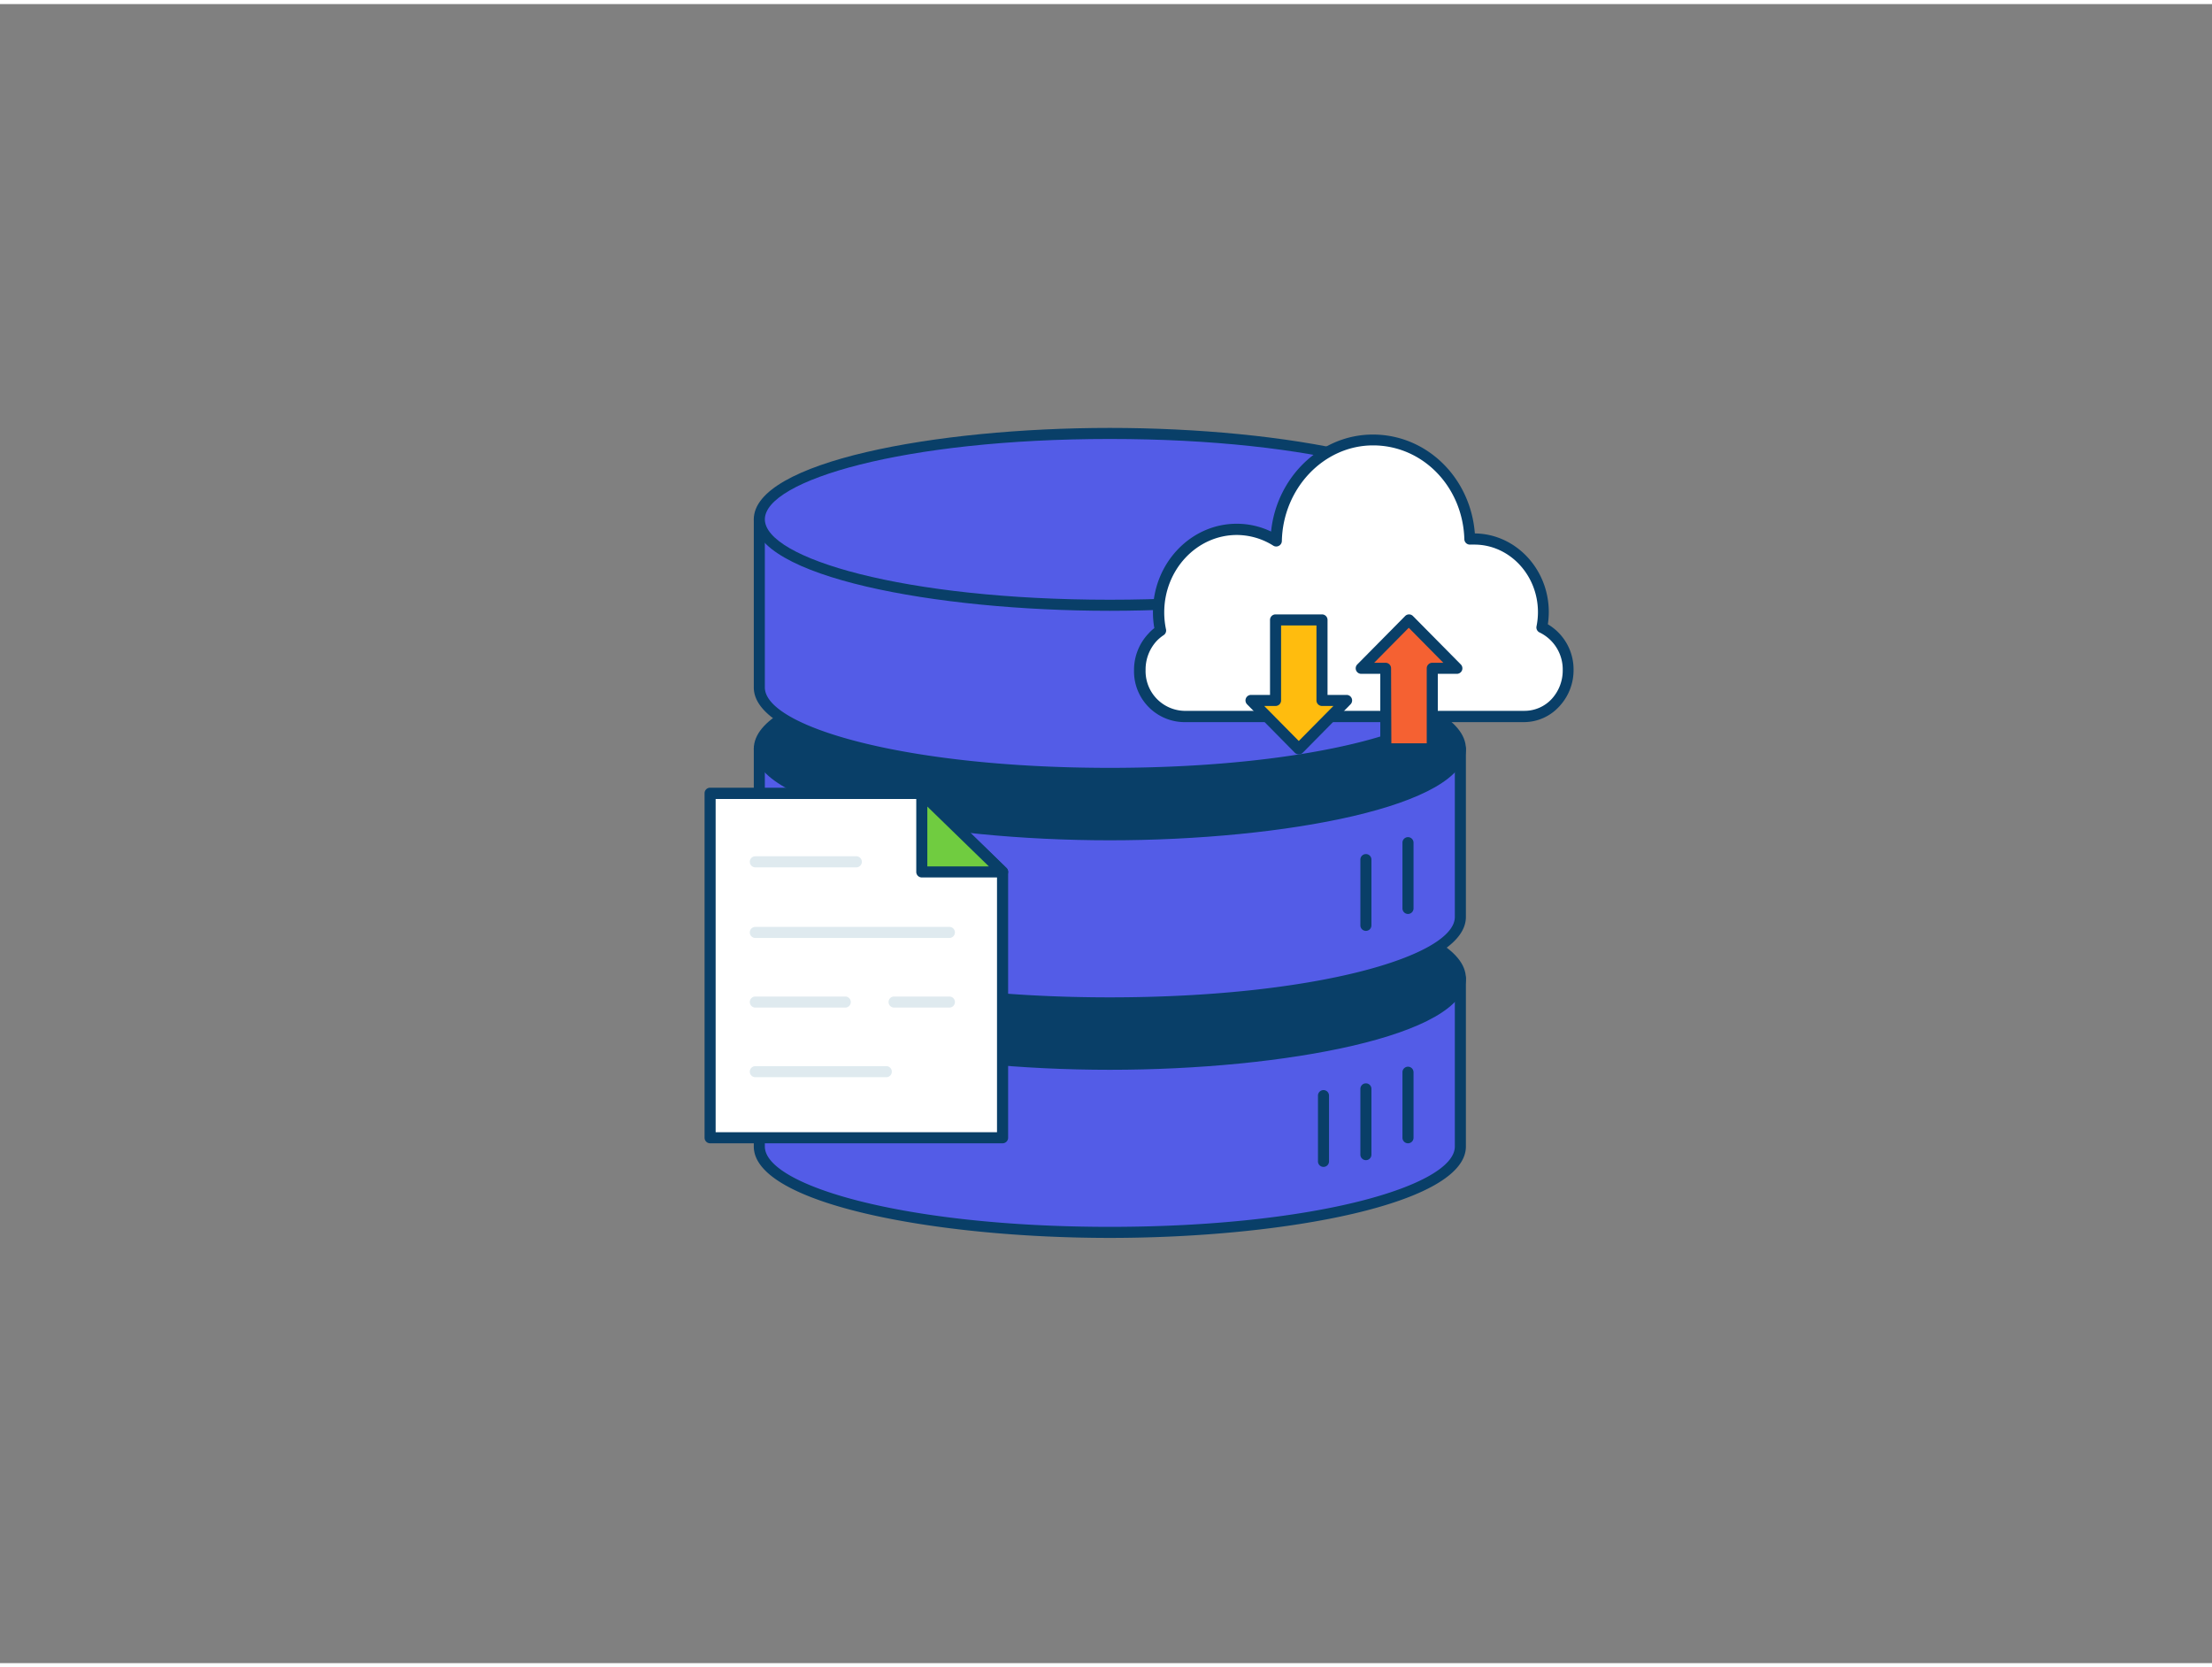 <svg xmlns="http://www.w3.org/2000/svg" viewBox="0 0 400 300" width="406" height="306" class="illustration styles_illustrationTablet__1DWOa"><rect x="0" y="0" width="400" height="300" fill="#808080" stroke="none"/><g id="_515_data_storage_outline" data-name="#515_data_storage_outline"><path d="M264.08,176.18v30.4c0,8.58-28.38,15.53-63.39,15.53s-63.38-7-63.38-15.53v-30.4Z" fill="#535ce7"></path><path d="M200.69,223.11c-31.64,0-64.38-6.18-64.38-16.53v-30.4a1,1,0,0,1,1-1H264.08a1,1,0,0,1,1,1v30.4C265.08,216.93,232.34,223.11,200.69,223.11Zm-62.38-45.93v29.4c0,7,25.07,14.53,62.38,14.53s62.39-7.51,62.39-14.53v-29.4Z" fill="#093f68"></path><ellipse cx="200.69" cy="176.18" rx="63.38" ry="15.54" fill="#093f68"></ellipse><path d="M200.69,192.71c-31.65,0-64.38-6.18-64.38-16.53s32.73-16.54,64.38-16.54,64.39,6.19,64.39,16.54S232.34,192.71,200.69,192.71Zm0-31.07c-37.31,0-62.38,7.52-62.38,14.54s25.07,14.53,62.38,14.53,62.39-7.51,62.39-14.53S238,161.64,200.69,161.64Z" fill="#093f68"></path><path d="M254.61,206a1,1,0,0,1-1-1V193.15a1,1,0,1,1,2,0V205A1,1,0,0,1,254.61,206Z" fill="#093f68"></path><path d="M264.08,134.67v30.4c0,8.58-28.38,15.54-63.39,15.54s-63.38-7-63.38-15.54v-30.4Z" fill="#535ce7"></path><path d="M200.69,181.61c-31.64,0-64.38-6.19-64.38-16.54v-30.4a1,1,0,0,1,1-1H264.08a1,1,0,0,1,1,1v30.4C265.08,175.42,232.34,181.61,200.69,181.61Zm-62.38-45.94v29.4c0,7,25.07,14.54,62.38,14.54s62.39-7.52,62.39-14.54v-29.4Z" fill="#093f68"></path><ellipse cx="200.69" cy="134.67" rx="63.38" ry="15.54" fill="#093f68"></ellipse><path d="M200.69,151.21c-31.65,0-64.38-6.18-64.38-16.54s32.73-16.53,64.38-16.53,64.39,6.18,64.39,16.53S232.34,151.21,200.69,151.21Zm0-31.07c-37.31,0-62.38,7.51-62.38,14.53s25.07,14.54,62.38,14.54,62.39-7.52,62.39-14.54S238,120.14,200.69,120.14Z" fill="#093f68"></path><path d="M254.61,164.53a1,1,0,0,1-1-1V151.64a1,1,0,0,1,2,0v11.89A1,1,0,0,1,254.61,164.53Z" fill="#093f68"></path><path d="M247,167.59a1,1,0,0,1-1-1V154.7a1,1,0,0,1,2,0v11.89A1,1,0,0,1,247,167.59Z" fill="#093f68"></path><path d="M247,209.05a1,1,0,0,1-1-1V196.16a1,1,0,0,1,2,0v11.89A1,1,0,0,1,247,209.05Z" fill="#093f68"></path><path d="M239.33,210.27a1,1,0,0,1-1-1V197.38a1,1,0,0,1,2,0v11.89A1,1,0,0,1,239.33,210.27Z" fill="#093f68"></path><path d="M264.08,93.17v30.4c0,8.58-28.38,15.54-63.39,15.54s-63.38-7-63.38-15.54V93.17Z" fill="#535ce7"></path><path d="M200.69,140.11c-31.64,0-64.38-6.19-64.38-16.54V93.17a1,1,0,0,1,1-1H264.08a1,1,0,0,1,1,1v30.4C265.08,133.92,232.34,140.11,200.69,140.11ZM138.31,94.17v29.4c0,7,25.07,14.54,62.38,14.54s62.39-7.52,62.39-14.54V94.17Z" fill="#093f68"></path><ellipse cx="200.69" cy="93.17" rx="63.38" ry="15.54" fill="#535ce7"></ellipse><path d="M200.69,109.71c-31.65,0-64.38-6.19-64.38-16.54S169,76.64,200.69,76.64s64.39,6.18,64.39,16.53S232.34,109.71,200.69,109.71Zm0-31.07c-37.31,0-62.38,7.51-62.38,14.53s25.07,14.54,62.38,14.54,62.39-7.52,62.39-14.54S238,78.64,200.69,78.64Z" fill="#093f68"></path><path d="M254.61,123a1,1,0,0,1-1-1V110.14a1,1,0,1,1,2,0V122A1,1,0,0,1,254.61,123Z" fill="#093f68"></path><polygon points="181.29 205.03 128.41 205.03 128.41 142.74 166.69 142.74 181.29 156.93 181.29 205.03" fill="#fff"></polygon><path d="M181.29,206H128.41a1,1,0,0,1-1-1v-62.3a1,1,0,0,1,1-1h38.28a1,1,0,0,1,.7.28L182,156.21a1,1,0,0,1,.3.72V205A1,1,0,0,1,181.29,206Zm-51.88-2h50.88V157.35l-14-13.61H129.41Z" fill="#093f68"></path><polygon points="166.69 142.74 166.69 156.93 181.29 156.93 166.69 142.74" fill="#70cc40"></polygon><path d="M181.29,157.93h-14.6a1,1,0,0,1-1-1V142.74a1,1,0,0,1,1.7-.72L182,156.21a1,1,0,0,1-.7,1.72Zm-13.6-2h11.13l-11.13-10.82Z" fill="#093f68"></path><path d="M154.85,156.1H136.59a1,1,0,0,1,0-2h18.26a1,1,0,0,1,0,2Z" fill="#dfeaef"></path><path d="M171.68,168.87H136.59a1,1,0,0,1,0-2h35.09a1,1,0,0,1,0,2Z" fill="#dfeaef"></path><path d="M171.68,181.46h-10a1,1,0,0,1,0-2h10a1,1,0,0,1,0,2Z" fill="#dfeaef"></path><path d="M152.85,181.46H136.59a1,1,0,0,1,0-2h16.26a1,1,0,0,1,0,2Z" fill="#dfeaef"></path><path d="M160.27,194.05H136.59a1,1,0,1,1,0-2h23.68a1,1,0,1,1,0,2Z" fill="#dfeaef"></path><path d="M283.59,120.45a8.63,8.63,0,0,1-2.32,5.93,7.7,7.7,0,0,1-5.61,2.46H214a8.17,8.17,0,0,1-7.93-8.39,8.64,8.64,0,0,1,2.32-5.93,8.39,8.39,0,0,1,1.45-1.21,16.29,16.29,0,0,1-.35-3.31c0-8.26,6.33-15,14.14-15a13.42,13.42,0,0,1,7.13,2C231,87,238.75,78.9,248.3,78.9s17.2,8,17.5,17.91c.26,0,.54,0,.81,0,6.9,0,12.5,5.92,12.5,13.22a13.89,13.89,0,0,1-.28,2.76A8.42,8.42,0,0,1,283.59,120.45Z" fill="#fff"></path><path d="M275.66,129.84H214a9.17,9.17,0,0,1-8.93-9.39,9.55,9.55,0,0,1,2.6-6.61,8.29,8.29,0,0,1,1.07-1,16.28,16.28,0,0,1-.25-2.87c0-8.81,6.8-16,15.14-16a14.37,14.37,0,0,1,6.22,1.41c1-9.81,8.91-17.54,18.41-17.54,9.73,0,17.66,7.78,18.44,17.88,7.38.08,13.37,6.43,13.37,14.22a15.06,15.06,0,0,1-.17,2.21,9.48,9.48,0,0,1,4.65,8.24,9.59,9.59,0,0,1-2.59,6.62A8.65,8.65,0,0,1,275.66,129.84ZM223.67,96c-7.24,0-13.14,6.27-13.14,14a14.94,14.94,0,0,0,.33,3.11,1,1,0,0,1-.43,1,7.29,7.29,0,0,0-1.27,1.06,7.6,7.6,0,0,0-2,5.24,7.18,7.18,0,0,0,6.93,7.39h61.62a6.69,6.69,0,0,0,4.88-2.14,7.6,7.6,0,0,0,2-5.25,7.41,7.41,0,0,0-4.18-6.78,1,1,0,0,1-.56-1.11,13.08,13.08,0,0,0,.26-2.56c0-6.74-5.16-12.22-11.5-12.22-.25,0-.5,0-.74,0a1,1,0,0,1-1.07-1c-.29-9.5-7.54-16.94-16.5-16.94S232,87.61,231.8,97.09a1,1,0,0,1-.52.86,1,1,0,0,1-1,0A12.44,12.44,0,0,0,223.67,96Z" fill="#093f68"></path><polygon points="239.06 125.92 239.06 111.36 230.66 111.36 230.66 125.92 226.22 125.92 234.86 134.68 243.51 125.92 239.06 125.92" fill="#ffbc0e"></polygon><path d="M234.86,135.67a1,1,0,0,1-.71-.29l-8.64-8.76a1,1,0,0,1,.71-1.7h3.44V111.36a1,1,0,0,1,1-1h8.4a1,1,0,0,1,1,1v13.56h3.45a1,1,0,0,1,.71,1.7l-8.64,8.76A1,1,0,0,1,234.86,135.67Zm-6.25-8.75,6.25,6.33,6.26-6.33h-2.06a1,1,0,0,1-1-1V112.36h-6.4v13.56a1,1,0,0,1-1,1Z" fill="#093f68"></path><polygon points="259.04 120.11 259.04 134.68 250.64 134.68 250.64 120.11 246.19 120.11 254.84 111.36 263.48 120.11 259.04 120.11" fill="#f56132"></polygon><path d="M259,135.67h-8.4a1,1,0,0,1-1-1V121.11h-3.45a1,1,0,0,1-.71-1.7l8.65-8.75a1,1,0,0,1,.71-.3h0a1,1,0,0,1,.71.3l8.65,8.75a1,1,0,0,1,.21,1.09,1,1,0,0,1-.93.61H260v13.56A1,1,0,0,1,259,135.67Zm-7.4-2H258V120.11a1,1,0,0,1,1-1h2l-6.25-6.33-6.26,6.33h2.06a1,1,0,0,1,1,1Z" fill="#093f68"></path></g></svg>